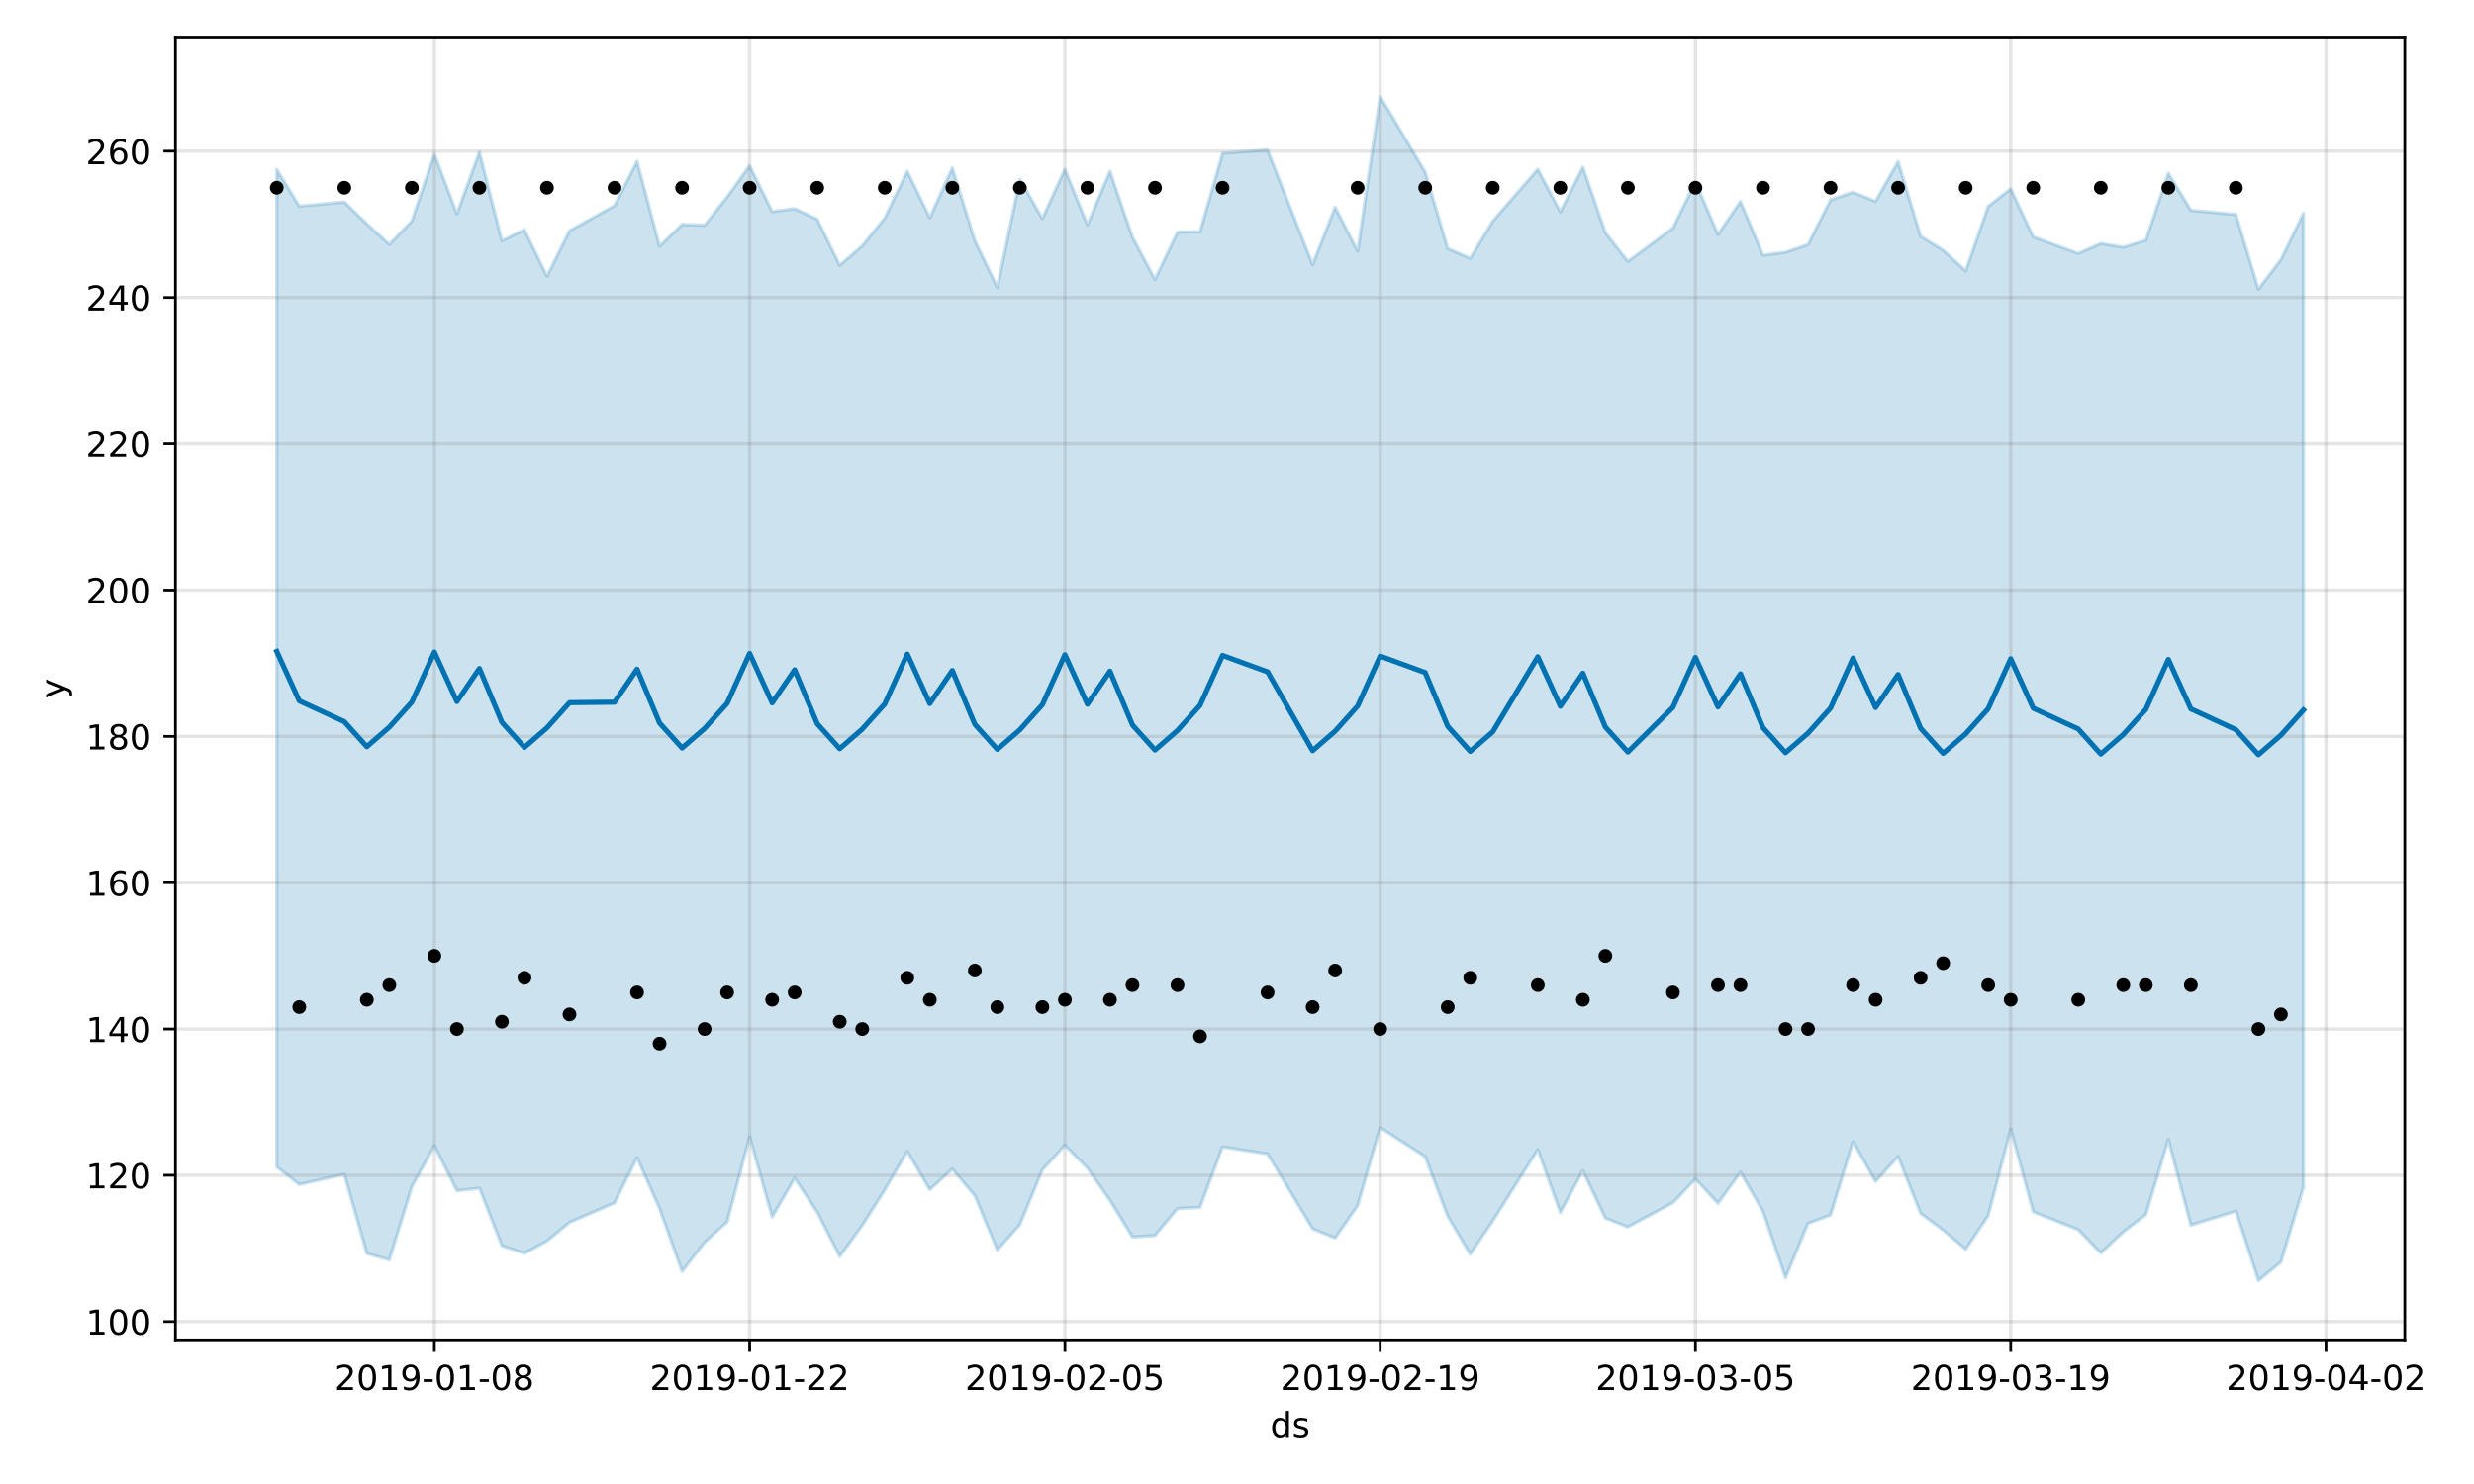 <?xml version="1.0" encoding="utf-8" standalone="no"?>
<!DOCTYPE svg PUBLIC "-//W3C//DTD SVG 1.1//EN"
  "http://www.w3.org/Graphics/SVG/1.1/DTD/svg11.dtd">
<!-- Created with matplotlib (https://matplotlib.org/) -->
<svg height="432pt" version="1.1" viewBox="0 0 720 432" width="720pt" xmlns="http://www.w3.org/2000/svg" xmlns:xlink="http://www.w3.org/1999/xlink">
 <defs>
  <style type="text/css">
*{stroke-linecap:butt;stroke-linejoin:round;}
  </style>
 </defs>
 <g id="figure_1">
  <g id="patch_1">
   <path d="M 0 432 
L 720 432 
L 720 0 
L 0 0 
z
" style="fill:#ffffff;"/>
  </g>
  <g id="axes_1">
   <g id="patch_2">
    <path d="M 51.05 390.04 
L 699.857 390.04 
L 699.857 10.8 
L 51.05 10.8 
z
" style="fill:#ffffff;"/>
   </g>
   <g id="PolyCollection_1">
    <defs>
     <path d="M 80.541 -382.664 
L 80.541 -92.301 
L 87.095 -87.196 
L 100.202 -90.128 
L 106.756 -67.104 
L 113.309 -65.229 
L 119.863 -86.516 
L 126.417 -98.426 
L 132.97 -85.369 
L 139.524 -86.111 
L 146.077 -69.338 
L 152.631 -67.16 
L 159.185 -70.713 
L 165.738 -76.128 
L 178.845 -81.804 
L 185.399 -94.991 
L 191.953 -80.159 
L 198.506 -61.847 
L 205.06 -70.326 
L 211.613 -76.247 
L 218.167 -101.014 
L 224.721 -77.718 
L 231.274 -89.01 
L 237.828 -79.115 
L 244.381 -66.223 
L 250.935 -75.237 
L 257.489 -85.588 
L 264.042 -96.778 
L 270.596 -85.676 
L 277.15 -91.674 
L 283.703 -83.935 
L 290.257 -68.079 
L 296.81 -75.445 
L 303.364 -91.415 
L 309.918 -98.618 
L 316.471 -91.956 
L 323.025 -82.559 
L 329.578 -71.883 
L 336.132 -72.313 
L 342.686 -80.186 
L 349.239 -80.514 
L 355.793 -98.112 
L 368.9 -96.082 
L 382.007 -74.261 
L 388.561 -71.597 
L 395.114 -81.018 
L 401.668 -103.74 
L 414.775 -95.276 
L 421.329 -77.908 
L 427.883 -66.893 
L 434.436 -76.549 
L 447.543 -97.325 
L 454.097 -79.041 
L 460.651 -91.175 
L 467.204 -77.386 
L 473.758 -74.803 
L 486.865 -81.852 
L 493.419 -88.81 
L 499.972 -81.684 
L 506.526 -90.747 
L 513.079 -79.296 
L 519.633 -60.006 
L 526.187 -75.838 
L 532.74 -78.29 
L 539.294 -99.626 
L 545.847 -88.049 
L 552.401 -95.31 
L 558.955 -78.757 
L 565.508 -73.87 
L 572.062 -68.312 
L 578.616 -78.065 
L 585.169 -103.27 
L 591.723 -79.208 
L 604.83 -74.019 
L 611.384 -67.214 
L 617.937 -73.363 
L 624.491 -78.366 
L 631.044 -100.216 
L 637.598 -75.334 
L 650.705 -79.406 
L 657.259 -59.198 
L 663.812 -64.558 
L 670.366 -86.346 
L 670.366 -369.899 
L 670.366 -369.899 
L 663.812 -356.422 
L 657.259 -347.851 
L 650.705 -369.575 
L 637.598 -370.797 
L 631.044 -381.592 
L 624.491 -362.049 
L 617.937 -360.05 
L 611.384 -361.118 
L 604.83 -358.216 
L 591.723 -363.056 
L 585.169 -377.037 
L 578.616 -371.929 
L 572.062 -353.137 
L 565.508 -359.186 
L 558.955 -363.226 
L 552.401 -384.958 
L 545.847 -373.388 
L 539.294 -376.033 
L 532.74 -373.84 
L 526.187 -360.81 
L 519.633 -358.577 
L 513.079 -357.727 
L 506.526 -373.372 
L 499.972 -363.766 
L 493.419 -379.101 
L 486.865 -365.601 
L 473.758 -355.909 
L 467.204 -364.301 
L 460.651 -383.35 
L 454.097 -370.331 
L 447.543 -382.739 
L 434.436 -367.639 
L 427.883 -356.805 
L 421.329 -359.646 
L 414.775 -381.903 
L 401.668 -403.962 
L 395.114 -358.928 
L 388.561 -371.67 
L 382.007 -354.991 
L 368.9 -388.387 
L 355.793 -387.374 
L 349.239 -364.523 
L 342.686 -364.431 
L 336.132 -350.669 
L 329.578 -362.972 
L 323.025 -382.163 
L 316.471 -366.551 
L 309.918 -382.756 
L 303.364 -368.38 
L 296.81 -379.807 
L 290.257 -348.349 
L 283.703 -362.012 
L 277.15 -383.111 
L 270.596 -368.62 
L 264.042 -382.153 
L 257.489 -368.508 
L 250.935 -360.445 
L 244.381 -354.758 
L 237.828 -368.211 
L 231.274 -371.267 
L 224.721 -370.405 
L 218.167 -383.769 
L 211.613 -374.682 
L 205.06 -366.449 
L 198.506 -366.696 
L 191.953 -360.324 
L 185.399 -385.043 
L 178.845 -372.128 
L 165.738 -364.829 
L 159.185 -351.578 
L 152.631 -365.116 
L 146.077 -361.906 
L 139.524 -387.76 
L 132.97 -369.749 
L 126.417 -387.134 
L 119.863 -367.688 
L 113.309 -360.867 
L 106.756 -366.847 
L 100.202 -373.21 
L 87.095 -371.971 
L 80.541 -382.664 
z
" id="m05c731237b" style="stroke:#0072b2;stroke-opacity:0.2;"/>
    </defs>
    <g clip-path="url(#p842aa84686)">
     <use style="fill:#0072b2;fill-opacity:0.2;stroke:#0072b2;stroke-opacity:0.2;" x="0" xlink:href="#m05c731237b" y="432"/>
    </g>
   </g>
   <g id="matplotlib.axis_1">
    <g id="xtick_1">
     <g id="line2d_1">
      <path clip-path="url(#p842aa84686)" d="M 126.417 390.04 
L 126.417 10.8 
" style="fill:none;stroke:#808080;stroke-linecap:square;stroke-opacity:0.2;"/>
     </g>
     <g id="line2d_2">
      <defs>
       <path d="M 0 0 
L 0 3.5 
" id="m7942a3c279" style="stroke:#000000;stroke-width:0.8;"/>
      </defs>
      <g>
       <use style="stroke:#000000;stroke-width:0.8;" x="126.417" xlink:href="#m7942a3c279" y="390.04"/>
      </g>
     </g>
     <g id="text_1">
      <!-- 2019-01-08 -->
      <defs>
       <path d="M 19.188 8.297 
L 53.609 8.297 
L 53.609 0 
L 7.328 0 
L 7.328 8.297 
Q 12.938 14.109 22.625 23.891 
Q 32.328 33.688 34.812 36.531 
Q 39.547 41.844 41.422 45.531 
Q 43.312 49.219 43.312 52.781 
Q 43.312 58.594 39.234 62.25 
Q 35.156 65.922 28.609 65.922 
Q 23.969 65.922 18.812 64.312 
Q 13.672 62.703 7.812 59.422 
L 7.812 69.391 
Q 13.766 71.781 18.938 73 
Q 24.125 74.219 28.422 74.219 
Q 39.75 74.219 46.484 68.547 
Q 53.219 62.891 53.219 53.422 
Q 53.219 48.922 51.531 44.891 
Q 49.859 40.875 45.406 35.406 
Q 44.188 33.984 37.641 27.219 
Q 31.109 20.453 19.188 8.297 
z
" id="DejaVuSans-50"/>
       <path d="M 31.781 66.406 
Q 24.172 66.406 20.328 58.906 
Q 16.5 51.422 16.5 36.375 
Q 16.5 21.391 20.328 13.891 
Q 24.172 6.391 31.781 6.391 
Q 39.453 6.391 43.281 13.891 
Q 47.125 21.391 47.125 36.375 
Q 47.125 51.422 43.281 58.906 
Q 39.453 66.406 31.781 66.406 
z
M 31.781 74.219 
Q 44.047 74.219 50.516 64.516 
Q 56.984 54.828 56.984 36.375 
Q 56.984 17.969 50.516 8.266 
Q 44.047 -1.422 31.781 -1.422 
Q 19.531 -1.422 13.062 8.266 
Q 6.594 17.969 6.594 36.375 
Q 6.594 54.828 13.062 64.516 
Q 19.531 74.219 31.781 74.219 
z
" id="DejaVuSans-48"/>
       <path d="M 12.406 8.297 
L 28.516 8.297 
L 28.516 63.922 
L 10.984 60.406 
L 10.984 69.391 
L 28.422 72.906 
L 38.281 72.906 
L 38.281 8.297 
L 54.391 8.297 
L 54.391 0 
L 12.406 0 
z
" id="DejaVuSans-49"/>
       <path d="M 10.984 1.516 
L 10.984 10.5 
Q 14.703 8.734 18.5 7.812 
Q 22.312 6.891 25.984 6.891 
Q 35.75 6.891 40.891 13.453 
Q 46.047 20.016 46.781 33.406 
Q 43.953 29.203 39.594 26.953 
Q 35.25 24.703 29.984 24.703 
Q 19.047 24.703 12.672 31.312 
Q 6.297 37.938 6.297 49.422 
Q 6.297 60.641 12.938 67.422 
Q 19.578 74.219 30.609 74.219 
Q 43.266 74.219 49.922 64.516 
Q 56.594 54.828 56.594 36.375 
Q 56.594 19.141 48.406 8.859 
Q 40.234 -1.422 26.422 -1.422 
Q 22.703 -1.422 18.891 -0.688 
Q 15.094 0.047 10.984 1.516 
z
M 30.609 32.422 
Q 37.25 32.422 41.125 36.953 
Q 45.016 41.5 45.016 49.422 
Q 45.016 57.281 41.125 61.844 
Q 37.25 66.406 30.609 66.406 
Q 23.969 66.406 20.094 61.844 
Q 16.219 57.281 16.219 49.422 
Q 16.219 41.5 20.094 36.953 
Q 23.969 32.422 30.609 32.422 
z
" id="DejaVuSans-57"/>
       <path d="M 4.891 31.391 
L 31.203 31.391 
L 31.203 23.391 
L 4.891 23.391 
z
" id="DejaVuSans-45"/>
       <path d="M 31.781 34.625 
Q 24.75 34.625 20.719 30.859 
Q 16.703 27.094 16.703 20.516 
Q 16.703 13.922 20.719 10.156 
Q 24.75 6.391 31.781 6.391 
Q 38.812 6.391 42.859 10.172 
Q 46.922 13.969 46.922 20.516 
Q 46.922 27.094 42.891 30.859 
Q 38.875 34.625 31.781 34.625 
z
M 21.922 38.812 
Q 15.578 40.375 12.031 44.719 
Q 8.5 49.078 8.5 55.328 
Q 8.5 64.062 14.719 69.141 
Q 20.953 74.219 31.781 74.219 
Q 42.672 74.219 48.875 69.141 
Q 55.078 64.062 55.078 55.328 
Q 55.078 49.078 51.531 44.719 
Q 48 40.375 41.703 38.812 
Q 48.828 37.156 52.797 32.312 
Q 56.781 27.484 56.781 20.516 
Q 56.781 9.906 50.312 4.234 
Q 43.844 -1.422 31.781 -1.422 
Q 19.734 -1.422 13.25 4.234 
Q 6.781 9.906 6.781 20.516 
Q 6.781 27.484 10.781 32.312 
Q 14.797 37.156 21.922 38.812 
z
M 18.312 54.391 
Q 18.312 48.734 21.844 45.562 
Q 25.391 42.391 31.781 42.391 
Q 38.141 42.391 41.719 45.562 
Q 45.312 48.734 45.312 54.391 
Q 45.312 60.062 41.719 63.234 
Q 38.141 66.406 31.781 66.406 
Q 25.391 66.406 21.844 63.234 
Q 18.312 60.062 18.312 54.391 
z
" id="DejaVuSans-56"/>
      </defs>
      <g transform="translate(97.359 404.638)scale(0.1 -0.1)">
       <use xlink:href="#DejaVuSans-50"/>
       <use x="63.623" xlink:href="#DejaVuSans-48"/>
       <use x="127.246" xlink:href="#DejaVuSans-49"/>
       <use x="190.869" xlink:href="#DejaVuSans-57"/>
       <use x="254.492" xlink:href="#DejaVuSans-45"/>
       <use x="290.576" xlink:href="#DejaVuSans-48"/>
       <use x="354.199" xlink:href="#DejaVuSans-49"/>
       <use x="417.822" xlink:href="#DejaVuSans-45"/>
       <use x="453.906" xlink:href="#DejaVuSans-48"/>
       <use x="517.529" xlink:href="#DejaVuSans-56"/>
      </g>
     </g>
    </g>
    <g id="xtick_2">
     <g id="line2d_3">
      <path clip-path="url(#p842aa84686)" d="M 218.167 390.04 
L 218.167 10.8 
" style="fill:none;stroke:#808080;stroke-linecap:square;stroke-opacity:0.2;"/>
     </g>
     <g id="line2d_4">
      <g>
       <use style="stroke:#000000;stroke-width:0.8;" x="218.167" xlink:href="#m7942a3c279" y="390.04"/>
      </g>
     </g>
     <g id="text_2">
      <!-- 2019-01-22 -->
      <g transform="translate(189.109 404.638)scale(0.1 -0.1)">
       <use xlink:href="#DejaVuSans-50"/>
       <use x="63.623" xlink:href="#DejaVuSans-48"/>
       <use x="127.246" xlink:href="#DejaVuSans-49"/>
       <use x="190.869" xlink:href="#DejaVuSans-57"/>
       <use x="254.492" xlink:href="#DejaVuSans-45"/>
       <use x="290.576" xlink:href="#DejaVuSans-48"/>
       <use x="354.199" xlink:href="#DejaVuSans-49"/>
       <use x="417.822" xlink:href="#DejaVuSans-45"/>
       <use x="453.906" xlink:href="#DejaVuSans-50"/>
       <use x="517.529" xlink:href="#DejaVuSans-50"/>
      </g>
     </g>
    </g>
    <g id="xtick_3">
     <g id="line2d_5">
      <path clip-path="url(#p842aa84686)" d="M 309.918 390.04 
L 309.918 10.8 
" style="fill:none;stroke:#808080;stroke-linecap:square;stroke-opacity:0.2;"/>
     </g>
     <g id="line2d_6">
      <g>
       <use style="stroke:#000000;stroke-width:0.8;" x="309.918" xlink:href="#m7942a3c279" y="390.04"/>
      </g>
     </g>
     <g id="text_3">
      <!-- 2019-02-05 -->
      <defs>
       <path d="M 10.797 72.906 
L 49.516 72.906 
L 49.516 64.594 
L 19.828 64.594 
L 19.828 46.734 
Q 21.969 47.469 24.109 47.828 
Q 26.266 48.188 28.422 48.188 
Q 40.625 48.188 47.75 41.5 
Q 54.891 34.812 54.891 23.391 
Q 54.891 11.625 47.562 5.094 
Q 40.234 -1.422 26.906 -1.422 
Q 22.312 -1.422 17.547 -0.641 
Q 12.797 0.141 7.719 1.703 
L 7.719 11.625 
Q 12.109 9.234 16.797 8.062 
Q 21.484 6.891 26.703 6.891 
Q 35.156 6.891 40.078 11.328 
Q 45.016 15.766 45.016 23.391 
Q 45.016 31 40.078 35.438 
Q 35.156 39.891 26.703 39.891 
Q 22.75 39.891 18.812 39.016 
Q 14.891 38.141 10.797 36.281 
z
" id="DejaVuSans-53"/>
      </defs>
      <g transform="translate(280.86 404.638)scale(0.1 -0.1)">
       <use xlink:href="#DejaVuSans-50"/>
       <use x="63.623" xlink:href="#DejaVuSans-48"/>
       <use x="127.246" xlink:href="#DejaVuSans-49"/>
       <use x="190.869" xlink:href="#DejaVuSans-57"/>
       <use x="254.492" xlink:href="#DejaVuSans-45"/>
       <use x="290.576" xlink:href="#DejaVuSans-48"/>
       <use x="354.199" xlink:href="#DejaVuSans-50"/>
       <use x="417.822" xlink:href="#DejaVuSans-45"/>
       <use x="453.906" xlink:href="#DejaVuSans-48"/>
       <use x="517.529" xlink:href="#DejaVuSans-53"/>
      </g>
     </g>
    </g>
    <g id="xtick_4">
     <g id="line2d_7">
      <path clip-path="url(#p842aa84686)" d="M 401.668 390.04 
L 401.668 10.8 
" style="fill:none;stroke:#808080;stroke-linecap:square;stroke-opacity:0.2;"/>
     </g>
     <g id="line2d_8">
      <g>
       <use style="stroke:#000000;stroke-width:0.8;" x="401.668" xlink:href="#m7942a3c279" y="390.04"/>
      </g>
     </g>
     <g id="text_4">
      <!-- 2019-02-19 -->
      <g transform="translate(372.61 404.638)scale(0.1 -0.1)">
       <use xlink:href="#DejaVuSans-50"/>
       <use x="63.623" xlink:href="#DejaVuSans-48"/>
       <use x="127.246" xlink:href="#DejaVuSans-49"/>
       <use x="190.869" xlink:href="#DejaVuSans-57"/>
       <use x="254.492" xlink:href="#DejaVuSans-45"/>
       <use x="290.576" xlink:href="#DejaVuSans-48"/>
       <use x="354.199" xlink:href="#DejaVuSans-50"/>
       <use x="417.822" xlink:href="#DejaVuSans-45"/>
       <use x="453.906" xlink:href="#DejaVuSans-49"/>
       <use x="517.529" xlink:href="#DejaVuSans-57"/>
      </g>
     </g>
    </g>
    <g id="xtick_5">
     <g id="line2d_9">
      <path clip-path="url(#p842aa84686)" d="M 493.419 390.04 
L 493.419 10.8 
" style="fill:none;stroke:#808080;stroke-linecap:square;stroke-opacity:0.2;"/>
     </g>
     <g id="line2d_10">
      <g>
       <use style="stroke:#000000;stroke-width:0.8;" x="493.419" xlink:href="#m7942a3c279" y="390.04"/>
      </g>
     </g>
     <g id="text_5">
      <!-- 2019-03-05 -->
      <defs>
       <path d="M 40.578 39.312 
Q 47.656 37.797 51.625 33 
Q 55.609 28.219 55.609 21.188 
Q 55.609 10.406 48.188 4.484 
Q 40.766 -1.422 27.094 -1.422 
Q 22.516 -1.422 17.656 -0.516 
Q 12.797 0.391 7.625 2.203 
L 7.625 11.719 
Q 11.719 9.328 16.594 8.109 
Q 21.484 6.891 26.812 6.891 
Q 36.078 6.891 40.938 10.547 
Q 45.797 14.203 45.797 21.188 
Q 45.797 27.641 41.281 31.266 
Q 36.766 34.906 28.719 34.906 
L 20.219 34.906 
L 20.219 43.016 
L 29.109 43.016 
Q 36.375 43.016 40.234 45.922 
Q 44.094 48.828 44.094 54.297 
Q 44.094 59.906 40.109 62.906 
Q 36.141 65.922 28.719 65.922 
Q 24.656 65.922 20.016 65.031 
Q 15.375 64.156 9.812 62.312 
L 9.812 71.094 
Q 15.438 72.656 20.344 73.438 
Q 25.25 74.219 29.594 74.219 
Q 40.828 74.219 47.359 69.109 
Q 53.906 64.016 53.906 55.328 
Q 53.906 49.266 50.438 45.094 
Q 46.969 40.922 40.578 39.312 
z
" id="DejaVuSans-51"/>
      </defs>
      <g transform="translate(464.361 404.638)scale(0.1 -0.1)">
       <use xlink:href="#DejaVuSans-50"/>
       <use x="63.623" xlink:href="#DejaVuSans-48"/>
       <use x="127.246" xlink:href="#DejaVuSans-49"/>
       <use x="190.869" xlink:href="#DejaVuSans-57"/>
       <use x="254.492" xlink:href="#DejaVuSans-45"/>
       <use x="290.576" xlink:href="#DejaVuSans-48"/>
       <use x="354.199" xlink:href="#DejaVuSans-51"/>
       <use x="417.822" xlink:href="#DejaVuSans-45"/>
       <use x="453.906" xlink:href="#DejaVuSans-48"/>
       <use x="517.529" xlink:href="#DejaVuSans-53"/>
      </g>
     </g>
    </g>
    <g id="xtick_6">
     <g id="line2d_11">
      <path clip-path="url(#p842aa84686)" d="M 585.169 390.04 
L 585.169 10.8 
" style="fill:none;stroke:#808080;stroke-linecap:square;stroke-opacity:0.2;"/>
     </g>
     <g id="line2d_12">
      <g>
       <use style="stroke:#000000;stroke-width:0.8;" x="585.169" xlink:href="#m7942a3c279" y="390.04"/>
      </g>
     </g>
     <g id="text_6">
      <!-- 2019-03-19 -->
      <g transform="translate(556.111 404.638)scale(0.1 -0.1)">
       <use xlink:href="#DejaVuSans-50"/>
       <use x="63.623" xlink:href="#DejaVuSans-48"/>
       <use x="127.246" xlink:href="#DejaVuSans-49"/>
       <use x="190.869" xlink:href="#DejaVuSans-57"/>
       <use x="254.492" xlink:href="#DejaVuSans-45"/>
       <use x="290.576" xlink:href="#DejaVuSans-48"/>
       <use x="354.199" xlink:href="#DejaVuSans-51"/>
       <use x="417.822" xlink:href="#DejaVuSans-45"/>
       <use x="453.906" xlink:href="#DejaVuSans-49"/>
       <use x="517.529" xlink:href="#DejaVuSans-57"/>
      </g>
     </g>
    </g>
    <g id="xtick_7">
     <g id="line2d_13">
      <path clip-path="url(#p842aa84686)" d="M 676.92 390.04 
L 676.92 10.8 
" style="fill:none;stroke:#808080;stroke-linecap:square;stroke-opacity:0.2;"/>
     </g>
     <g id="line2d_14">
      <g>
       <use style="stroke:#000000;stroke-width:0.8;" x="676.92" xlink:href="#m7942a3c279" y="390.04"/>
      </g>
     </g>
     <g id="text_7">
      <!-- 2019-04-02 -->
      <defs>
       <path d="M 37.797 64.312 
L 12.891 25.391 
L 37.797 25.391 
z
M 35.203 72.906 
L 47.609 72.906 
L 47.609 25.391 
L 58.016 25.391 
L 58.016 17.188 
L 47.609 17.188 
L 47.609 0 
L 37.797 0 
L 37.797 17.188 
L 4.891 17.188 
L 4.891 26.703 
z
" id="DejaVuSans-52"/>
      </defs>
      <g transform="translate(647.862 404.638)scale(0.1 -0.1)">
       <use xlink:href="#DejaVuSans-50"/>
       <use x="63.623" xlink:href="#DejaVuSans-48"/>
       <use x="127.246" xlink:href="#DejaVuSans-49"/>
       <use x="190.869" xlink:href="#DejaVuSans-57"/>
       <use x="254.492" xlink:href="#DejaVuSans-45"/>
       <use x="290.576" xlink:href="#DejaVuSans-48"/>
       <use x="354.199" xlink:href="#DejaVuSans-52"/>
       <use x="417.822" xlink:href="#DejaVuSans-45"/>
       <use x="453.906" xlink:href="#DejaVuSans-48"/>
       <use x="517.529" xlink:href="#DejaVuSans-50"/>
      </g>
     </g>
    </g>
    <g id="text_8">
     <!-- ds -->
     <defs>
      <path d="M 45.406 46.391 
L 45.406 75.984 
L 54.391 75.984 
L 54.391 0 
L 45.406 0 
L 45.406 8.203 
Q 42.578 3.328 38.25 0.953 
Q 33.938 -1.422 27.875 -1.422 
Q 17.969 -1.422 11.734 6.484 
Q 5.516 14.406 5.516 27.297 
Q 5.516 40.188 11.734 48.094 
Q 17.969 56 27.875 56 
Q 33.938 56 38.25 53.625 
Q 42.578 51.266 45.406 46.391 
z
M 14.797 27.297 
Q 14.797 17.391 18.875 11.75 
Q 22.953 6.109 30.078 6.109 
Q 37.203 6.109 41.297 11.75 
Q 45.406 17.391 45.406 27.297 
Q 45.406 37.203 41.297 42.844 
Q 37.203 48.484 30.078 48.484 
Q 22.953 48.484 18.875 42.844 
Q 14.797 37.203 14.797 27.297 
z
" id="DejaVuSans-100"/>
      <path d="M 44.281 53.078 
L 44.281 44.578 
Q 40.484 46.531 36.375 47.5 
Q 32.281 48.484 27.875 48.484 
Q 21.188 48.484 17.844 46.438 
Q 14.5 44.391 14.5 40.281 
Q 14.5 37.156 16.891 35.375 
Q 19.281 33.594 26.516 31.984 
L 29.594 31.297 
Q 39.156 29.25 43.188 25.516 
Q 47.219 21.781 47.219 15.094 
Q 47.219 7.469 41.188 3.016 
Q 35.156 -1.422 24.609 -1.422 
Q 20.219 -1.422 15.453 -0.562 
Q 10.688 0.297 5.422 2 
L 5.422 11.281 
Q 10.406 8.688 15.234 7.391 
Q 20.062 6.109 24.812 6.109 
Q 31.156 6.109 34.562 8.281 
Q 37.984 10.453 37.984 14.406 
Q 37.984 18.062 35.516 20.016 
Q 33.062 21.969 24.703 23.781 
L 21.578 24.516 
Q 13.234 26.266 9.516 29.906 
Q 5.812 33.547 5.812 39.891 
Q 5.812 47.609 11.281 51.797 
Q 16.75 56 26.812 56 
Q 31.781 56 36.172 55.266 
Q 40.578 54.547 44.281 53.078 
z
" id="DejaVuSans-115"/>
     </defs>
     <g transform="translate(369.675 418.317)scale(0.1 -0.1)">
      <use xlink:href="#DejaVuSans-100"/>
      <use x="63.477" xlink:href="#DejaVuSans-115"/>
     </g>
    </g>
   </g>
   <g id="matplotlib.axis_2">
    <g id="ytick_1">
     <g id="line2d_15">
      <path clip-path="url(#p842aa84686)" d="M 51.05 384.718 
L 699.857 384.718 
" style="fill:none;stroke:#808080;stroke-linecap:square;stroke-opacity:0.2;"/>
     </g>
     <g id="line2d_16">
      <defs>
       <path d="M 0 0 
L -3.5 0 
" id="me137b17822" style="stroke:#000000;stroke-width:0.8;"/>
      </defs>
      <g>
       <use style="stroke:#000000;stroke-width:0.8;" x="51.05" xlink:href="#me137b17822" y="384.718"/>
      </g>
     </g>
     <g id="text_9">
      <!-- 100 -->
      <g transform="translate(24.962 388.517)scale(0.1 -0.1)">
       <use xlink:href="#DejaVuSans-49"/>
       <use x="63.623" xlink:href="#DejaVuSans-48"/>
       <use x="127.246" xlink:href="#DejaVuSans-48"/>
      </g>
     </g>
    </g>
    <g id="ytick_2">
     <g id="line2d_17">
      <path clip-path="url(#p842aa84686)" d="M 51.05 342.13 
L 699.857 342.13 
" style="fill:none;stroke:#808080;stroke-linecap:square;stroke-opacity:0.2;"/>
     </g>
     <g id="line2d_18">
      <g>
       <use style="stroke:#000000;stroke-width:0.8;" x="51.05" xlink:href="#me137b17822" y="342.13"/>
      </g>
     </g>
     <g id="text_10">
      <!-- 120 -->
      <g transform="translate(24.962 345.929)scale(0.1 -0.1)">
       <use xlink:href="#DejaVuSans-49"/>
       <use x="63.623" xlink:href="#DejaVuSans-50"/>
       <use x="127.246" xlink:href="#DejaVuSans-48"/>
      </g>
     </g>
    </g>
    <g id="ytick_3">
     <g id="line2d_19">
      <path clip-path="url(#p842aa84686)" d="M 51.05 299.541 
L 699.857 299.541 
" style="fill:none;stroke:#808080;stroke-linecap:square;stroke-opacity:0.2;"/>
     </g>
     <g id="line2d_20">
      <g>
       <use style="stroke:#000000;stroke-width:0.8;" x="51.05" xlink:href="#me137b17822" y="299.541"/>
      </g>
     </g>
     <g id="text_11">
      <!-- 140 -->
      <g transform="translate(24.962 303.34)scale(0.1 -0.1)">
       <use xlink:href="#DejaVuSans-49"/>
       <use x="63.623" xlink:href="#DejaVuSans-52"/>
       <use x="127.246" xlink:href="#DejaVuSans-48"/>
      </g>
     </g>
    </g>
    <g id="ytick_4">
     <g id="line2d_21">
      <path clip-path="url(#p842aa84686)" d="M 51.05 256.953 
L 699.857 256.953 
" style="fill:none;stroke:#808080;stroke-linecap:square;stroke-opacity:0.2;"/>
     </g>
     <g id="line2d_22">
      <g>
       <use style="stroke:#000000;stroke-width:0.8;" x="51.05" xlink:href="#me137b17822" y="256.953"/>
      </g>
     </g>
     <g id="text_12">
      <!-- 160 -->
      <defs>
       <path d="M 33.016 40.375 
Q 26.375 40.375 22.484 35.828 
Q 18.609 31.297 18.609 23.391 
Q 18.609 15.531 22.484 10.953 
Q 26.375 6.391 33.016 6.391 
Q 39.656 6.391 43.531 10.953 
Q 47.406 15.531 47.406 23.391 
Q 47.406 31.297 43.531 35.828 
Q 39.656 40.375 33.016 40.375 
z
M 52.594 71.297 
L 52.594 62.312 
Q 48.875 64.062 45.094 64.984 
Q 41.312 65.922 37.594 65.922 
Q 27.828 65.922 22.672 59.328 
Q 17.531 52.734 16.797 39.406 
Q 19.672 43.656 24.016 45.922 
Q 28.375 48.188 33.594 48.188 
Q 44.578 48.188 50.953 41.516 
Q 57.328 34.859 57.328 23.391 
Q 57.328 12.156 50.688 5.359 
Q 44.047 -1.422 33.016 -1.422 
Q 20.359 -1.422 13.672 8.266 
Q 6.984 17.969 6.984 36.375 
Q 6.984 53.656 15.188 63.938 
Q 23.391 74.219 37.203 74.219 
Q 40.922 74.219 44.703 73.484 
Q 48.484 72.75 52.594 71.297 
z
" id="DejaVuSans-54"/>
      </defs>
      <g transform="translate(24.962 260.752)scale(0.1 -0.1)">
       <use xlink:href="#DejaVuSans-49"/>
       <use x="63.623" xlink:href="#DejaVuSans-54"/>
       <use x="127.246" xlink:href="#DejaVuSans-48"/>
      </g>
     </g>
    </g>
    <g id="ytick_5">
     <g id="line2d_23">
      <path clip-path="url(#p842aa84686)" d="M 51.05 214.364 
L 699.857 214.364 
" style="fill:none;stroke:#808080;stroke-linecap:square;stroke-opacity:0.2;"/>
     </g>
     <g id="line2d_24">
      <g>
       <use style="stroke:#000000;stroke-width:0.8;" x="51.05" xlink:href="#me137b17822" y="214.364"/>
      </g>
     </g>
     <g id="text_13">
      <!-- 180 -->
      <g transform="translate(24.962 218.164)scale(0.1 -0.1)">
       <use xlink:href="#DejaVuSans-49"/>
       <use x="63.623" xlink:href="#DejaVuSans-56"/>
       <use x="127.246" xlink:href="#DejaVuSans-48"/>
      </g>
     </g>
    </g>
    <g id="ytick_6">
     <g id="line2d_25">
      <path clip-path="url(#p842aa84686)" d="M 51.05 171.776 
L 699.857 171.776 
" style="fill:none;stroke:#808080;stroke-linecap:square;stroke-opacity:0.2;"/>
     </g>
     <g id="line2d_26">
      <g>
       <use style="stroke:#000000;stroke-width:0.8;" x="51.05" xlink:href="#me137b17822" y="171.776"/>
      </g>
     </g>
     <g id="text_14">
      <!-- 200 -->
      <g transform="translate(24.962 175.575)scale(0.1 -0.1)">
       <use xlink:href="#DejaVuSans-50"/>
       <use x="63.623" xlink:href="#DejaVuSans-48"/>
       <use x="127.246" xlink:href="#DejaVuSans-48"/>
      </g>
     </g>
    </g>
    <g id="ytick_7">
     <g id="line2d_27">
      <path clip-path="url(#p842aa84686)" d="M 51.05 129.188 
L 699.857 129.188 
" style="fill:none;stroke:#808080;stroke-linecap:square;stroke-opacity:0.2;"/>
     </g>
     <g id="line2d_28">
      <g>
       <use style="stroke:#000000;stroke-width:0.8;" x="51.05" xlink:href="#me137b17822" y="129.188"/>
      </g>
     </g>
     <g id="text_15">
      <!-- 220 -->
      <g transform="translate(24.962 132.987)scale(0.1 -0.1)">
       <use xlink:href="#DejaVuSans-50"/>
       <use x="63.623" xlink:href="#DejaVuSans-50"/>
       <use x="127.246" xlink:href="#DejaVuSans-48"/>
      </g>
     </g>
    </g>
    <g id="ytick_8">
     <g id="line2d_29">
      <path clip-path="url(#p842aa84686)" d="M 51.05 86.599 
L 699.857 86.599 
" style="fill:none;stroke:#808080;stroke-linecap:square;stroke-opacity:0.2;"/>
     </g>
     <g id="line2d_30">
      <g>
       <use style="stroke:#000000;stroke-width:0.8;" x="51.05" xlink:href="#me137b17822" y="86.599"/>
      </g>
     </g>
     <g id="text_16">
      <!-- 240 -->
      <g transform="translate(24.962 90.398)scale(0.1 -0.1)">
       <use xlink:href="#DejaVuSans-50"/>
       <use x="63.623" xlink:href="#DejaVuSans-52"/>
       <use x="127.246" xlink:href="#DejaVuSans-48"/>
      </g>
     </g>
    </g>
    <g id="ytick_9">
     <g id="line2d_31">
      <path clip-path="url(#p842aa84686)" d="M 51.05 44.011 
L 699.857 44.011 
" style="fill:none;stroke:#808080;stroke-linecap:square;stroke-opacity:0.2;"/>
     </g>
     <g id="line2d_32">
      <g>
       <use style="stroke:#000000;stroke-width:0.8;" x="51.05" xlink:href="#me137b17822" y="44.011"/>
      </g>
     </g>
     <g id="text_17">
      <!-- 260 -->
      <g transform="translate(24.962 47.81)scale(0.1 -0.1)">
       <use xlink:href="#DejaVuSans-50"/>
       <use x="63.623" xlink:href="#DejaVuSans-54"/>
       <use x="127.246" xlink:href="#DejaVuSans-48"/>
      </g>
     </g>
    </g>
    <g id="text_18">
     <!-- y -->
     <defs>
      <path d="M 32.172 -5.078 
Q 28.375 -14.844 24.75 -17.812 
Q 21.141 -20.797 15.094 -20.797 
L 7.906 -20.797 
L 7.906 -13.281 
L 13.188 -13.281 
Q 16.891 -13.281 18.938 -11.516 
Q 21 -9.766 23.484 -3.219 
L 25.094 0.875 
L 2.984 54.688 
L 12.5 54.688 
L 29.594 11.922 
L 46.688 54.688 
L 56.203 54.688 
z
" id="DejaVuSans-121"/>
     </defs>
     <g transform="translate(18.883 203.379)rotate(-90)scale(0.1 -0.1)">
      <use xlink:href="#DejaVuSans-121"/>
     </g>
    </g>
   </g>
   <g id="line2d_33">
    <defs>
     <path d="M 0 1.5 
C 0.398 1.5 0.779 1.342 1.061 1.061 
C 1.342 0.779 1.5 0.398 1.5 0 
C 1.5 -0.398 1.342 -0.779 1.061 -1.061 
C 0.779 -1.342 0.398 -1.5 0 -1.5 
C -0.398 -1.5 -0.779 -1.342 -1.061 -1.061 
C -1.342 -0.779 -1.5 -0.398 -1.5 0 
C -1.5 0.398 -1.342 0.779 -1.061 1.061 
C -0.779 1.342 -0.398 1.5 0 1.5 
z
" id="maa338b154a" style="stroke:#000000;"/>
    </defs>
    <g clip-path="url(#p842aa84686)">
     <use style="stroke:#000000;" x="80.541" xlink:href="#maa338b154a" y="54.658"/>
     <use style="stroke:#000000;" x="87.095" xlink:href="#maa338b154a" y="293.153"/>
     <use style="stroke:#000000;" x="100.202" xlink:href="#maa338b154a" y="54.658"/>
     <use style="stroke:#000000;" x="106.756" xlink:href="#maa338b154a" y="291.024"/>
     <use style="stroke:#000000;" x="113.309" xlink:href="#maa338b154a" y="286.765"/>
     <use style="stroke:#000000;" x="119.863" xlink:href="#maa338b154a" y="54.658"/>
     <use style="stroke:#000000;" x="126.417" xlink:href="#maa338b154a" y="278.247"/>
     <use style="stroke:#000000;" x="132.97" xlink:href="#maa338b154a" y="299.541"/>
     <use style="stroke:#000000;" x="139.524" xlink:href="#maa338b154a" y="54.658"/>
     <use style="stroke:#000000;" x="146.077" xlink:href="#maa338b154a" y="297.412"/>
     <use style="stroke:#000000;" x="152.631" xlink:href="#maa338b154a" y="284.635"/>
     <use style="stroke:#000000;" x="159.185" xlink:href="#maa338b154a" y="54.658"/>
     <use style="stroke:#000000;" x="165.738" xlink:href="#maa338b154a" y="295.282"/>
     <use style="stroke:#000000;" x="178.845" xlink:href="#maa338b154a" y="54.658"/>
     <use style="stroke:#000000;" x="185.399" xlink:href="#maa338b154a" y="288.894"/>
     <use style="stroke:#000000;" x="191.953" xlink:href="#maa338b154a" y="303.8"/>
     <use style="stroke:#000000;" x="198.506" xlink:href="#maa338b154a" y="54.658"/>
     <use style="stroke:#000000;" x="205.06" xlink:href="#maa338b154a" y="299.541"/>
     <use style="stroke:#000000;" x="211.613" xlink:href="#maa338b154a" y="288.894"/>
     <use style="stroke:#000000;" x="218.167" xlink:href="#maa338b154a" y="54.658"/>
     <use style="stroke:#000000;" x="224.721" xlink:href="#maa338b154a" y="291.024"/>
     <use style="stroke:#000000;" x="231.274" xlink:href="#maa338b154a" y="288.894"/>
     <use style="stroke:#000000;" x="237.828" xlink:href="#maa338b154a" y="54.658"/>
     <use style="stroke:#000000;" x="244.381" xlink:href="#maa338b154a" y="297.412"/>
     <use style="stroke:#000000;" x="250.935" xlink:href="#maa338b154a" y="299.541"/>
     <use style="stroke:#000000;" x="257.489" xlink:href="#maa338b154a" y="54.658"/>
     <use style="stroke:#000000;" x="264.042" xlink:href="#maa338b154a" y="284.635"/>
     <use style="stroke:#000000;" x="270.596" xlink:href="#maa338b154a" y="291.024"/>
     <use style="stroke:#000000;" x="277.15" xlink:href="#maa338b154a" y="54.658"/>
     <use style="stroke:#000000;" x="283.703" xlink:href="#maa338b154a" y="282.506"/>
     <use style="stroke:#000000;" x="290.257" xlink:href="#maa338b154a" y="293.153"/>
     <use style="stroke:#000000;" x="296.81" xlink:href="#maa338b154a" y="54.658"/>
     <use style="stroke:#000000;" x="303.364" xlink:href="#maa338b154a" y="293.153"/>
     <use style="stroke:#000000;" x="309.918" xlink:href="#maa338b154a" y="291.024"/>
     <use style="stroke:#000000;" x="316.471" xlink:href="#maa338b154a" y="54.658"/>
     <use style="stroke:#000000;" x="323.025" xlink:href="#maa338b154a" y="291.024"/>
     <use style="stroke:#000000;" x="329.578" xlink:href="#maa338b154a" y="286.765"/>
     <use style="stroke:#000000;" x="336.132" xlink:href="#maa338b154a" y="54.658"/>
     <use style="stroke:#000000;" x="342.686" xlink:href="#maa338b154a" y="286.765"/>
     <use style="stroke:#000000;" x="349.239" xlink:href="#maa338b154a" y="301.671"/>
     <use style="stroke:#000000;" x="355.793" xlink:href="#maa338b154a" y="54.658"/>
     <use style="stroke:#000000;" x="368.9" xlink:href="#maa338b154a" y="288.894"/>
     <use style="stroke:#000000;" x="382.007" xlink:href="#maa338b154a" y="293.153"/>
     <use style="stroke:#000000;" x="388.561" xlink:href="#maa338b154a" y="282.506"/>
     <use style="stroke:#000000;" x="395.114" xlink:href="#maa338b154a" y="54.658"/>
     <use style="stroke:#000000;" x="401.668" xlink:href="#maa338b154a" y="299.541"/>
     <use style="stroke:#000000;" x="414.775" xlink:href="#maa338b154a" y="54.658"/>
     <use style="stroke:#000000;" x="421.329" xlink:href="#maa338b154a" y="293.153"/>
     <use style="stroke:#000000;" x="427.883" xlink:href="#maa338b154a" y="284.635"/>
     <use style="stroke:#000000;" x="434.436" xlink:href="#maa338b154a" y="54.658"/>
     <use style="stroke:#000000;" x="447.543" xlink:href="#maa338b154a" y="286.765"/>
     <use style="stroke:#000000;" x="454.097" xlink:href="#maa338b154a" y="54.658"/>
     <use style="stroke:#000000;" x="460.651" xlink:href="#maa338b154a" y="291.024"/>
     <use style="stroke:#000000;" x="467.204" xlink:href="#maa338b154a" y="278.247"/>
     <use style="stroke:#000000;" x="473.758" xlink:href="#maa338b154a" y="54.658"/>
     <use style="stroke:#000000;" x="486.865" xlink:href="#maa338b154a" y="288.894"/>
     <use style="stroke:#000000;" x="493.419" xlink:href="#maa338b154a" y="54.658"/>
     <use style="stroke:#000000;" x="499.972" xlink:href="#maa338b154a" y="286.765"/>
     <use style="stroke:#000000;" x="506.526" xlink:href="#maa338b154a" y="286.765"/>
     <use style="stroke:#000000;" x="513.079" xlink:href="#maa338b154a" y="54.658"/>
     <use style="stroke:#000000;" x="519.633" xlink:href="#maa338b154a" y="299.541"/>
     <use style="stroke:#000000;" x="526.187" xlink:href="#maa338b154a" y="299.541"/>
     <use style="stroke:#000000;" x="532.74" xlink:href="#maa338b154a" y="54.658"/>
     <use style="stroke:#000000;" x="539.294" xlink:href="#maa338b154a" y="286.765"/>
     <use style="stroke:#000000;" x="545.847" xlink:href="#maa338b154a" y="291.024"/>
     <use style="stroke:#000000;" x="552.401" xlink:href="#maa338b154a" y="54.658"/>
     <use style="stroke:#000000;" x="558.955" xlink:href="#maa338b154a" y="284.635"/>
     <use style="stroke:#000000;" x="565.508" xlink:href="#maa338b154a" y="280.376"/>
     <use style="stroke:#000000;" x="572.062" xlink:href="#maa338b154a" y="54.658"/>
     <use style="stroke:#000000;" x="578.616" xlink:href="#maa338b154a" y="286.765"/>
     <use style="stroke:#000000;" x="585.169" xlink:href="#maa338b154a" y="291.024"/>
     <use style="stroke:#000000;" x="591.723" xlink:href="#maa338b154a" y="54.658"/>
     <use style="stroke:#000000;" x="604.83" xlink:href="#maa338b154a" y="291.024"/>
     <use style="stroke:#000000;" x="611.384" xlink:href="#maa338b154a" y="54.658"/>
     <use style="stroke:#000000;" x="617.937" xlink:href="#maa338b154a" y="286.765"/>
     <use style="stroke:#000000;" x="624.491" xlink:href="#maa338b154a" y="286.765"/>
     <use style="stroke:#000000;" x="631.044" xlink:href="#maa338b154a" y="54.658"/>
     <use style="stroke:#000000;" x="637.598" xlink:href="#maa338b154a" y="286.765"/>
     <use style="stroke:#000000;" x="650.705" xlink:href="#maa338b154a" y="54.658"/>
     <use style="stroke:#000000;" x="657.259" xlink:href="#maa338b154a" y="299.541"/>
     <use style="stroke:#000000;" x="663.812" xlink:href="#maa338b154a" y="295.282"/>
    </g>
   </g>
   <g id="line2d_34">
    <path clip-path="url(#p842aa84686)" d="M 80.541 189.643 
L 87.095 204.03 
L 100.202 210.08 
L 106.756 217.362 
L 113.309 211.67 
L 119.863 204.363 
L 126.417 189.838 
L 132.97 204.225 
L 139.524 194.612 
L 146.077 210.274 
L 152.631 217.556 
L 159.185 211.864 
L 165.738 204.557 
L 178.845 204.419 
L 185.399 194.807 
L 191.953 210.468 
L 198.506 217.75 
L 205.06 212.059 
L 211.613 204.751 
L 218.167 190.226 
L 224.721 204.613 
L 231.274 195.001 
L 237.828 210.663 
L 244.381 217.944 
L 250.935 212.253 
L 257.489 204.945 
L 264.042 190.42 
L 270.596 204.807 
L 277.15 195.195 
L 283.703 210.857 
L 290.257 218.138 
L 296.81 212.447 
L 303.364 205.14 
L 309.918 190.614 
L 316.471 205.001 
L 323.025 195.389 
L 329.578 211.051 
L 336.132 218.333 
L 342.686 212.641 
L 349.239 205.334 
L 355.793 190.809 
L 368.9 195.583 
L 382.007 218.527 
L 388.561 212.835 
L 395.114 205.528 
L 401.668 191.003 
L 414.775 195.777 
L 421.329 211.439 
L 427.883 218.721 
L 434.436 213.03 
L 447.543 191.197 
L 454.097 205.584 
L 460.651 195.972 
L 467.204 211.634 
L 473.758 218.915 
L 486.865 205.916 
L 493.419 191.391 
L 499.972 205.778 
L 506.526 196.166 
L 513.079 211.828 
L 519.633 219.109 
L 526.187 213.418 
L 532.74 206.111 
L 539.294 191.585 
L 545.847 205.972 
L 552.401 196.36 
L 558.955 212.022 
L 565.508 219.304 
L 572.062 213.612 
L 578.616 206.305 
L 585.169 191.78 
L 591.723 206.166 
L 604.83 212.216 
L 611.384 219.498 
L 617.937 213.806 
L 624.491 206.499 
L 631.044 191.974 
L 637.598 206.361 
L 650.705 212.41 
L 657.259 219.692 
L 663.812 214.001 
L 670.366 206.693 
" style="fill:none;stroke:#0072b2;stroke-linecap:square;stroke-width:1.5;"/>
   </g>
   <g id="patch_3">
    <path d="M 51.05 390.04 
L 51.05 10.8 
" style="fill:none;stroke:#000000;stroke-linecap:square;stroke-linejoin:miter;stroke-width:0.8;"/>
   </g>
   <g id="patch_4">
    <path d="M 699.857 390.04 
L 699.857 10.8 
" style="fill:none;stroke:#000000;stroke-linecap:square;stroke-linejoin:miter;stroke-width:0.8;"/>
   </g>
   <g id="patch_5">
    <path d="M 51.05 390.04 
L 699.857 390.04 
" style="fill:none;stroke:#000000;stroke-linecap:square;stroke-linejoin:miter;stroke-width:0.8;"/>
   </g>
   <g id="patch_6">
    <path d="M 51.05 10.8 
L 699.857 10.8 
" style="fill:none;stroke:#000000;stroke-linecap:square;stroke-linejoin:miter;stroke-width:0.8;"/>
   </g>
  </g>
 </g>
 <defs>
  <clipPath id="p842aa84686">
   <rect height="379.24" width="648.807" x="51.05" y="10.8"/>
  </clipPath>
 </defs>
</svg>
